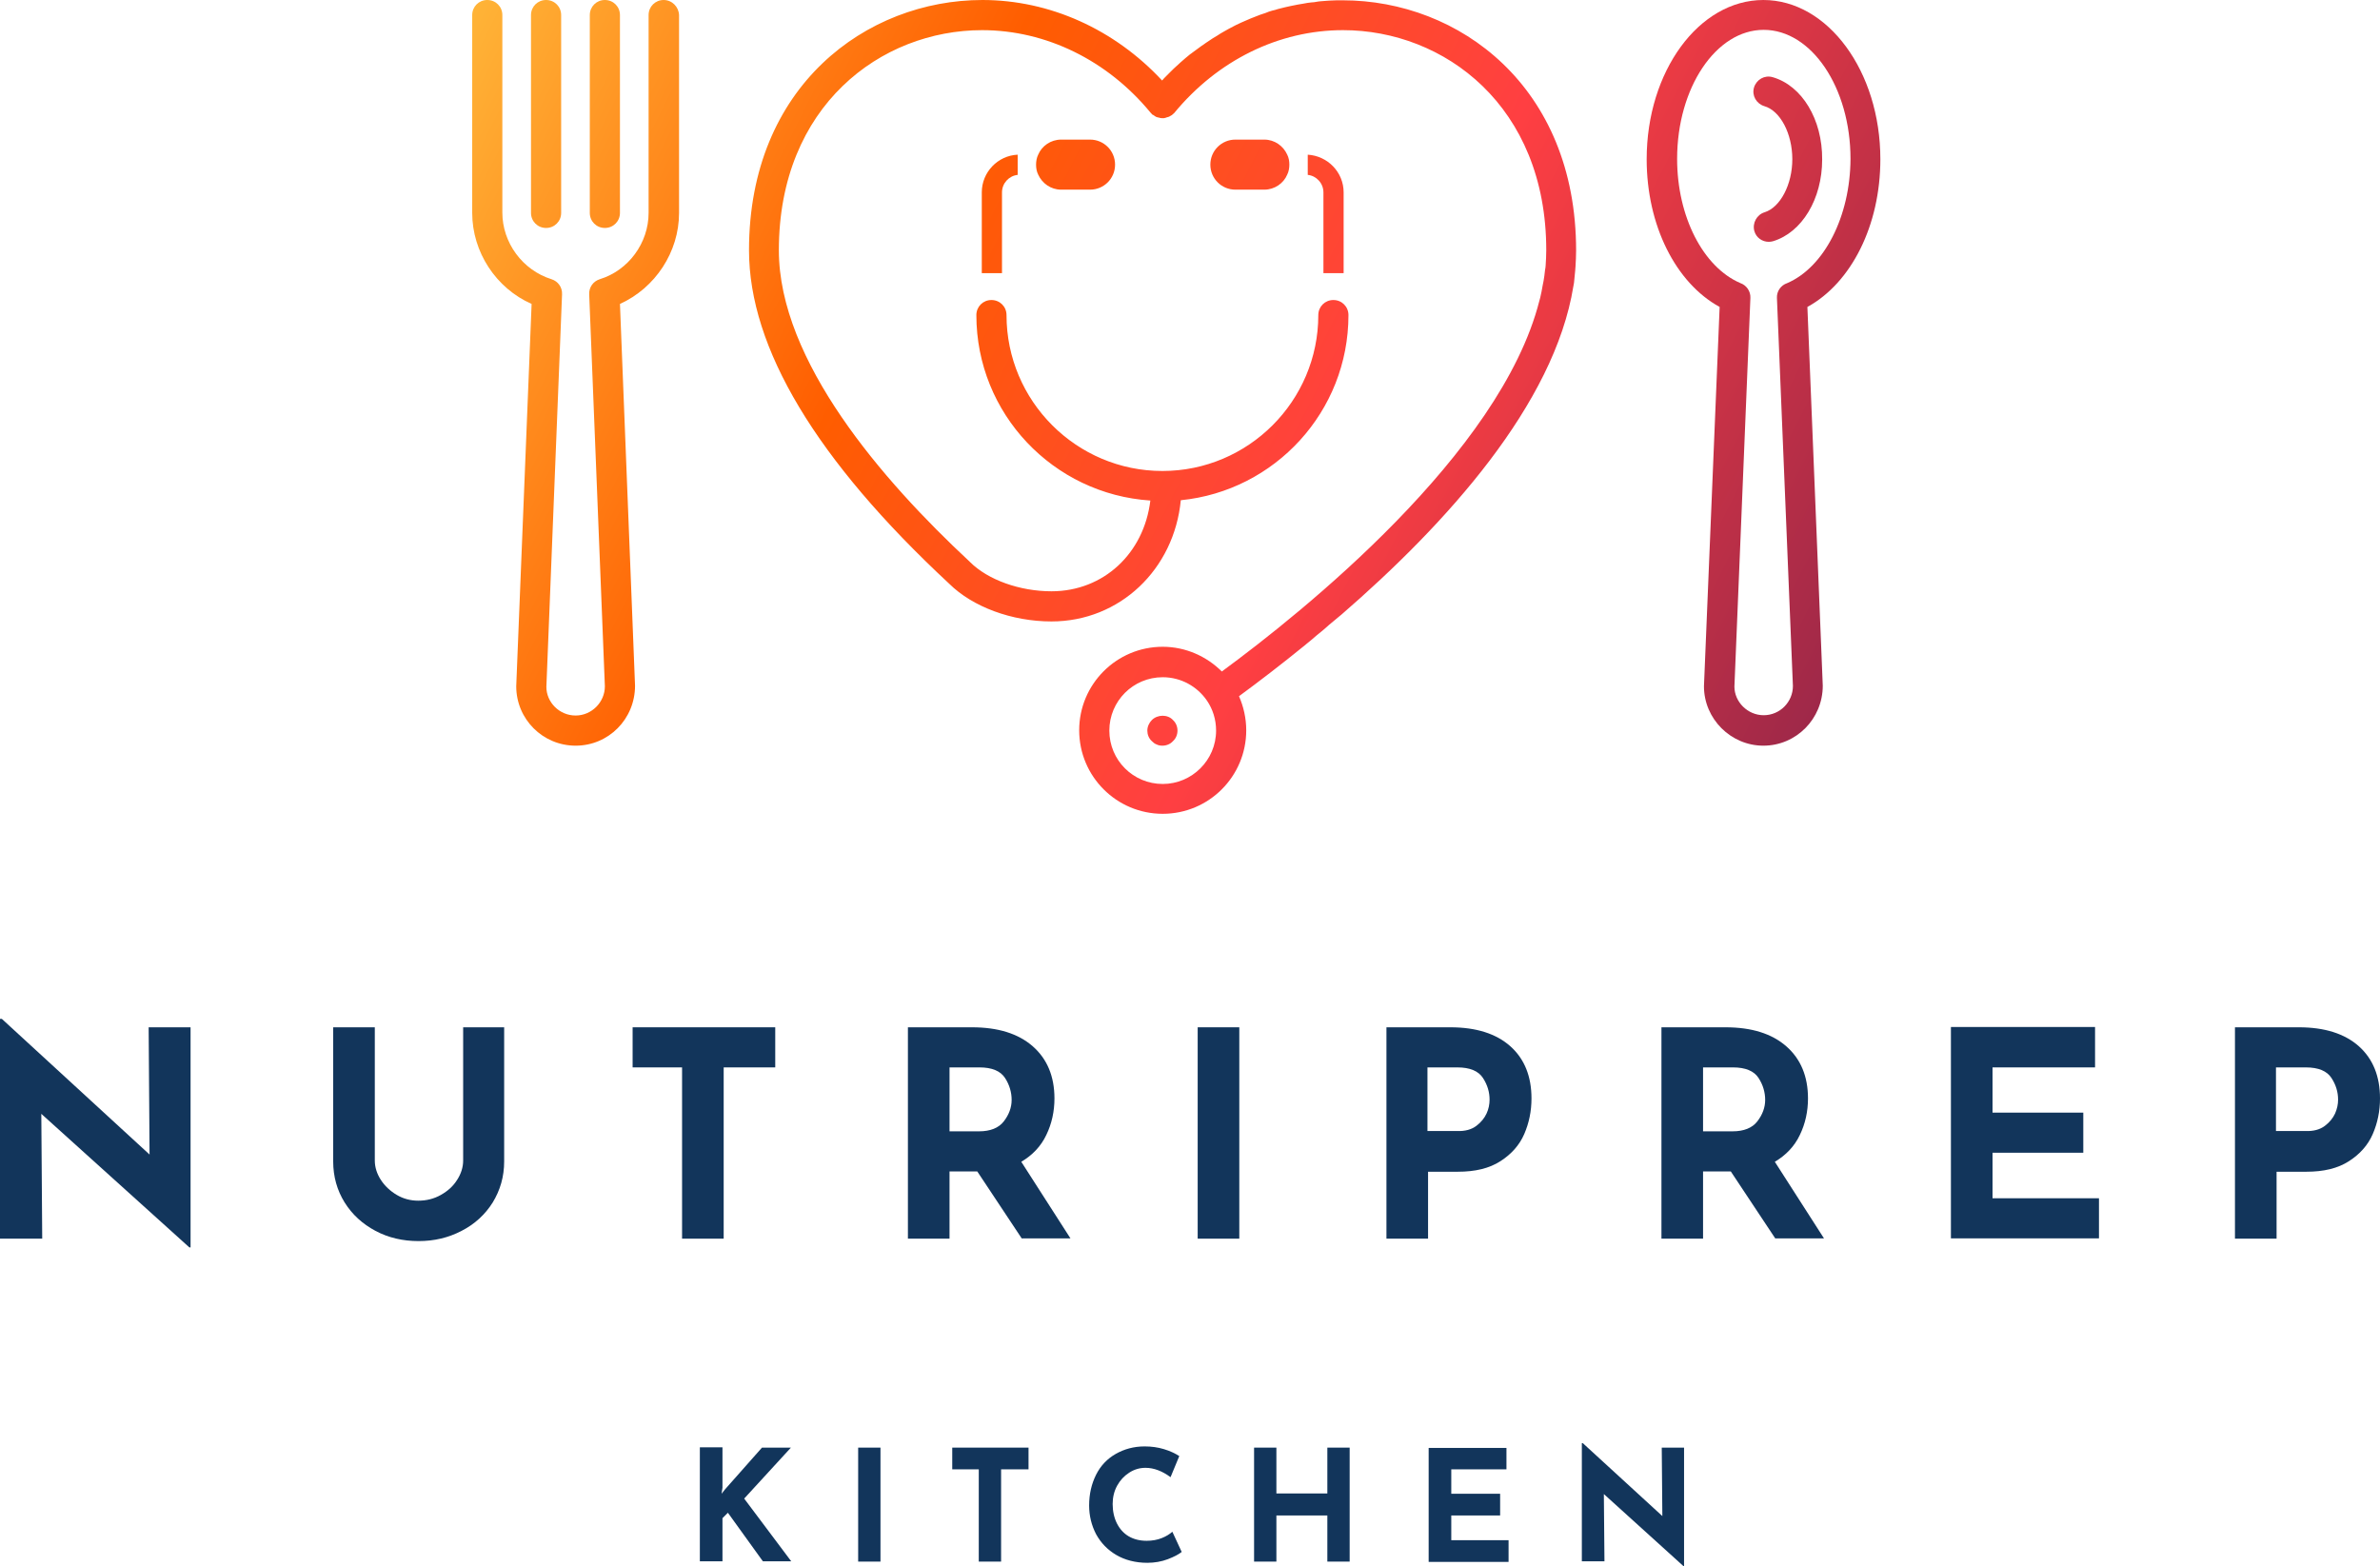 <?xml version="1.0" encoding="utf-8"?>
<!-- Generator: Adobe Illustrator 24.1.2, SVG Export Plug-In . SVG Version: 6.00 Build 0)  -->
<svg version="1.1" id="Слой_1" xmlns="http://www.w3.org/2000/svg" xmlns:xlink="http://www.w3.org/1999/xlink" x="0px" y="0px"
	 viewBox="0 0 789.3 519.4" style="enable-background:new 0 0 789.3 519.4;" xml:space="preserve">
<style type="text/css">
	.st0{fill:#FFFFFF;}
	.st1{fill:#12355B;}
	.st2{fill:#FFB538;}
	.st3{fill:#FF5D00;}
	.st4{fill:#FF3F42;}
	.st5{fill:#80214B;}
	.st6{fill:url(#SVGID_1_);}
	.st7{fill:url(#SVGID_2_);}
	.st8{fill:url(#SVGID_3_);}
	.st9{fill:url(#SVGID_4_);}
	.st10{fill:url(#SVGID_5_);}
	.st11{fill:url(#SVGID_6_);}
	.st12{fill:url(#SVGID_7_);}
	.st13{fill:url(#SVGID_8_);}
	.st14{fill:url(#SVGID_9_);}
	.st15{fill:url(#SVGID_10_);}
	.st16{fill:url(#SVGID_11_);}
	.st17{fill:url(#SVGID_12_);}
	.st18{fill:url(#SVGID_13_);}
	.st19{fill:url(#SVGID_14_);}
	.st20{fill:url(#SVGID_15_);}
	.st21{fill:url(#SVGID_16_);}
	.st22{fill:url(#SVGID_17_);}
	.st23{fill:url(#SVGID_18_);}
	.st24{fill:url(#SVGID_19_);}
	.st25{fill:url(#SVGID_20_);}
	.st26{fill:url(#SVGID_21_);}
	.st27{fill:url(#SVGID_22_);}
	.st28{fill:url(#SVGID_23_);}
	.st29{fill:url(#SVGID_24_);}
	.st30{fill:url(#SVGID_25_);}
	.st31{fill:url(#SVGID_26_);}
	.st32{fill:url(#SVGID_27_);}
	.st33{fill:url(#SVGID_28_);}
	.st34{fill:url(#SVGID_29_);}
	.st35{fill:url(#SVGID_30_);}
	.st36{fill:url(#SVGID_31_);}
	.st37{fill:url(#SVGID_32_);}
	.st38{fill:url(#SVGID_33_);}
</style>
<g>
	<g>
		<g>
			<path class="st1" d="M63.2,340.7v73h-0.4l-49.1-44.3l0.3,41.4H0v-72.9h0.6l49,45l-0.3-42.2H63.2z"/>
			<path class="st1" d="M126.3,391.3c1.3,2,3.1,3.7,5.3,5c2.2,1.3,4.6,1.9,7.1,1.9c2.7,0,5.2-0.6,7.5-1.9c2.3-1.3,4.1-2.9,5.4-5
				c1.3-2,2-4.2,2-6.4v-44.2h13.6v44.5c0,5-1.3,9.5-3.8,13.6c-2.5,4-6,7.2-10.3,9.4c-4.4,2.3-9.1,3.4-14.3,3.4
				c-5.2,0-10-1.1-14.3-3.4c-4.3-2.3-7.7-5.4-10.2-9.4c-2.5-4-3.8-8.6-3.8-13.6v-44.5h13.8v44.2C124.3,387.1,125,389.3,126.3,391.3z
				"/>
			<path class="st1" d="M257.1,340.7V354h-17.1v56.8h-13.8V354h-16.4v-13.3H257.1z"/>
			<path class="st1" d="M338.9,410.8l-14.8-22.3h-9.2v22.3h-13.8v-70.1h21.2c8.7,0,15.4,2.1,20.2,6.3c4.8,4.2,7.2,10,7.2,17.3
				c0,4.3-0.9,8.4-2.7,12.1c-1.8,3.8-4.6,6.7-8.3,8.9l16.3,25.4H338.9z M314.9,375.2h9.8c3.7,0,6.5-1.1,8.2-3.3
				c1.7-2.2,2.6-4.6,2.6-7.1c0-2.5-0.7-5-2.2-7.3c-1.5-2.3-4.3-3.5-8.5-3.5h-9.9V375.2z"/>
			<path class="st1" d="M411,340.7v70.1h-13.8v-70.1H411z"/>
			<path class="st1" d="M500.9,347c4.7,4.2,7,10,7,17.3c0,4.2-0.8,8.1-2.4,11.8c-1.6,3.7-4.3,6.7-7.9,9c-3.7,2.4-8.4,3.5-14.1,3.5
				h-9.9v22.2h-13.8v-70.1H481C489.5,340.7,496.2,342.8,500.9,347z M489.6,373.4c1.6-1.2,2.7-2.6,3.4-4.1s1-3.1,1-4.6
				c0-2.5-0.7-4.9-2.2-7.2c-1.5-2.3-4.3-3.5-8.5-3.5h-9.9v21.1h9.8C485.9,375.2,488,374.6,489.6,373.4z"/>
			<path class="st1" d="M588.8,410.8L574,388.5h-9.2v22.3H551v-70.1h21.2c8.7,0,15.4,2.1,20.2,6.3c4.8,4.2,7.2,10,7.2,17.3
				c0,4.3-0.9,8.4-2.7,12.1c-1.8,3.8-4.6,6.7-8.3,8.9l16.3,25.4H588.8z M564.8,375.2h9.8c3.7,0,6.5-1.1,8.2-3.3
				c1.7-2.2,2.6-4.6,2.6-7.1c0-2.5-0.7-5-2.2-7.3c-1.5-2.3-4.3-3.5-8.5-3.5h-9.9V375.2z"/>
			<path class="st1" d="M694.8,340.7V354h-34v15h30.1v13.3h-30.1v15.1h35.3v13.3H647v-70.1H694.8z"/>
			<path class="st1" d="M782.3,347c4.7,4.2,7,10,7,17.3c0,4.2-0.8,8.1-2.4,11.8c-1.6,3.7-4.3,6.7-7.9,9c-3.7,2.4-8.4,3.5-14.1,3.5
				h-9.9v22.2h-13.8v-70.1h21.2C770.9,340.7,777.6,342.8,782.3,347z M771,373.4c1.6-1.2,2.7-2.6,3.4-4.1c0.7-1.6,1-3.1,1-4.6
				c0-2.5-0.7-4.9-2.2-7.2c-1.5-2.3-4.3-3.5-8.5-3.5h-9.9v21.1h9.8C767.3,375.2,769.4,374.6,771,373.4z"/>
		</g>
	</g>
	<g>
		<g>
			<path class="st1" d="M239.3,495.4l1.1-1.4l12.3-13.9h9.6L246.8,497l15.6,20.8H253l-11.6-16.1l-1.8,1.8v14.3h-7.5v-37.8h7.5v13.4
				L239.3,495.4z"/>
			<path class="st1" d="M292,480.1v37.8h-7.4v-37.8H292z"/>
			<path class="st1" d="M341.1,480.1v7.2H332v30.6h-7.4v-30.6h-8.8v-7.2H341.1z"/>
			<path class="st1" d="M387.3,517.1c-2.1,0.8-4.4,1.2-6.8,1.2c-3.9,0-7.4-0.9-10.3-2.6c-2.9-1.7-5.1-4-6.7-6.9
				c-1.5-2.9-2.3-6.1-2.3-9.5c0-3.8,0.8-7.2,2.3-10.2c1.5-3,3.7-5.3,6.5-6.9s6-2.5,9.6-2.5c2.3,0,4.4,0.3,6.4,0.9
				c2,0.6,3.7,1.4,5.1,2.3l-2.9,7c-2.7-2-5.5-3.1-8.3-3.1c-1.9,0-3.7,0.5-5.4,1.6c-1.7,1.1-3,2.5-4,4.3c-1,1.8-1.5,3.9-1.5,6.1
				c0,2.4,0.5,4.6,1.4,6.4c0.9,1.8,2.2,3.3,3.9,4.3c1.7,1,3.7,1.5,6,1.5c1.8,0,3.5-0.3,5-0.9c1.5-0.6,2.6-1.3,3.5-2.1l3.1,6.7
				C390.9,515.5,389.4,516.3,387.3,517.1z"/>
			<path class="st1" d="M447.6,517.9h-7.4v-15.3h-16.9v15.3h-7.4v-37.8h7.4v15.2h16.9v-15.2h7.4V517.9z"/>
			<path class="st1" d="M499.6,480.1v7.2h-18.3v8.1h16.2v7.2h-16.2v8.2h19v7.2h-26.5v-37.8H499.6z"/>
			<path class="st1" d="M558.5,480.1v39.3h-0.2l-26.4-23.9l0.2,22.3h-7.5v-39.2h0.3l26.4,24.2l-0.2-22.7H558.5z"/>
		</g>
	</g>
	<g>
		<linearGradient id="SVGID_1_" gradientUnits="userSpaceOnUse" x1="162.755" y1="-14.713" x2="642.806" y2="229.143">
			<stop  offset="0" style="stop-color:#FFB538"/>
			<stop  offset="0.313" style="stop-color:#FF5D00"/>
			<stop  offset="0.609" style="stop-color:#FF3F42"/>
			<stop  offset="1" style="stop-color:#8D244A"/>
		</linearGradient>
		<path class="st6" d="M325.6,90.6h6.7V63.8c0-3,2.3-5.5,5.2-5.8v-6.7c-6.6,0.3-11.9,5.8-11.9,12.5V90.6z"/>
		<linearGradient id="SVGID_2_" gradientUnits="userSpaceOnUse" x1="174.519" y1="-37.872" x2="654.57" y2="205.983">
			<stop  offset="0" style="stop-color:#FFB538"/>
			<stop  offset="0.313" style="stop-color:#FF5D00"/>
			<stop  offset="0.609" style="stop-color:#FF3F42"/>
			<stop  offset="1" style="stop-color:#8D244A"/>
		</linearGradient>
		<path class="st7" d="M352.3,46.3h-0.4c-3.4,0-6.4,2.1-7.6,5c-0.5,1-0.7,2.2-0.7,3.3c0,1.2,0.2,2.3,0.7,3.3c1.3,2.9,4.2,5,7.6,5
			h0.4h9.2c4.6,0,8.3-3.7,8.3-8.3c0-4.6-3.7-8.3-8.3-8.3H352.3z"/>
		<linearGradient id="SVGID_3_" gradientUnits="userSpaceOnUse" x1="184.506" y1="-57.532" x2="664.557" y2="186.324">
			<stop  offset="0" style="stop-color:#FFB538"/>
			<stop  offset="0.313" style="stop-color:#FF5D00"/>
			<stop  offset="0.609" style="stop-color:#FF3F42"/>
			<stop  offset="1" style="stop-color:#8D244A"/>
		</linearGradient>
		<path class="st8" d="M445.6,90.6V63.8c0-6.7-5.3-12.1-11.9-12.5v6.7c2.9,0.3,5.2,2.8,5.2,5.8v26.8H445.6z"/>
		<linearGradient id="SVGID_4_" gradientUnits="userSpaceOnUse" x1="186.371" y1="-61.203" x2="666.422" y2="182.653">
			<stop  offset="0" style="stop-color:#FFB538"/>
			<stop  offset="0.313" style="stop-color:#FF5D00"/>
			<stop  offset="0.609" style="stop-color:#FF3F42"/>
			<stop  offset="1" style="stop-color:#8D244A"/>
		</linearGradient>
		<path class="st9" d="M419.3,46.3h-0.4h-9.2c-4.6,0-8.3,3.7-8.3,8.3c0,4.6,3.7,8.3,8.3,8.3h9.2h0.4c3.4,0,6.4-2.1,7.6-5
			c0.5-1,0.7-2.2,0.7-3.3c0-1.2-0.2-2.3-0.7-3.3C425.6,48.4,422.7,46.3,419.3,46.3z"/>
		<linearGradient id="SVGID_5_" gradientUnits="userSpaceOnUse" x1="155.367" y1="-0.169" x2="635.418" y2="243.686">
			<stop  offset="0" style="stop-color:#FFB538"/>
			<stop  offset="0.313" style="stop-color:#FF5D00"/>
			<stop  offset="0.609" style="stop-color:#FF3F42"/>
			<stop  offset="1" style="stop-color:#8D244A"/>
		</linearGradient>
		<path class="st10" d="M522.4,89.7c0-0.5,0.1-0.9,0.1-1.3c0.1-1.8,0.2-3.5,0.2-5.3c0-54.5-38.9-83-77.4-83c-1.5,0-2.9,0-4.4,0.1
			c-0.5,0-1,0.1-1.4,0.1c-1,0.1-1.9,0.1-2.9,0.3c-0.6,0.1-1.1,0.2-1.7,0.2c-0.9,0.1-1.7,0.2-2.6,0.4c-0.6,0.1-1.2,0.2-1.8,0.3
			c-0.8,0.2-1.7,0.3-2.5,0.5c-0.6,0.1-1.2,0.3-1.8,0.4c-0.8,0.2-1.6,0.4-2.4,0.6c-0.6,0.2-1.2,0.4-1.8,0.5c-0.8,0.2-1.6,0.5-2.3,0.8
			c-0.6,0.2-1.2,0.4-1.8,0.6c-0.8,0.3-1.5,0.6-2.3,0.9c-0.6,0.2-1.2,0.5-1.7,0.7c-0.8,0.3-1.5,0.7-2.3,1c-0.6,0.3-1.1,0.5-1.7,0.8
			c-0.8,0.4-1.5,0.8-2.3,1.2c-0.5,0.3-1.1,0.6-1.6,0.9c-0.8,0.4-1.5,0.9-2.3,1.4c-0.5,0.3-1,0.6-1.5,0.9c-0.8,0.5-1.6,1.1-2.4,1.6
			c-0.4,0.3-0.8,0.6-1.3,0.9c-1.1,0.8-2.3,1.7-3.4,2.5c-0.1,0.1-0.2,0.2-0.3,0.2c-1.1,0.9-2.2,1.8-3.3,2.8c-0.4,0.4-0.8,0.7-1.2,1.1
			c-0.7,0.6-1.4,1.3-2.1,2c-0.5,0.5-0.9,0.9-1.4,1.4c-0.5,0.5-1,1-1.4,1.5C369.6,9.7,348.1,0,325.8,0c-38.4,0-77.4,28.5-77.4,83
			c0,32.4,22.3,69.6,66.4,110.6c0,0,0,0,0,0c7.8,7.7,20.8,12.5,33.9,12.5c22.7,0,40.7-17.3,42.9-40.2c31.2-3.1,55.6-29.4,55.6-61.4
			c0-2.8-2.2-5-5-5c-2.8,0-5,2.2-5,5c0,28.5-23.2,51.7-51.7,51.7c-28.5,0-51.7-23.2-51.7-51.7c0-2.8-2.2-5-5-5c-2.8,0-5,2.2-5,5
			c0,32.7,25.5,59.4,57.7,61.5c-2.1,17.5-15.5,30.1-32.8,30.1c-10.5,0-21.1-3.8-27-9.7c0,0-0.1,0-0.1-0.1c0,0,0-0.1-0.1-0.1
			c-28.8-26.8-63.2-66.5-63.2-103.2c0-47.9,33.9-73,67.4-73c21.2,0,41.6,10,55.9,27.4c0.1,0.1,0.1,0.1,0.2,0.2
			c0.2,0.2,0.3,0.4,0.5,0.5c0,0,0,0,0.1,0c0.1,0.1,0.2,0.1,0.3,0.2c0.2,0.1,0.4,0.3,0.6,0.4c0.1,0.1,0.2,0.1,0.3,0.1
			c0.2,0.1,0.4,0.2,0.7,0.2c0.1,0,0.2,0,0.3,0.1c0.2,0,0.5,0.1,0.7,0.1c0.1,0,0.1,0,0.2,0h0c0.1,0,0.1,0,0.2,0c0.2,0,0.5,0,0.7-0.1
			c0.1,0,0.2,0,0.3-0.1c0.2-0.1,0.5-0.1,0.7-0.2c0.1,0,0.2-0.1,0.3-0.1c0.2-0.1,0.5-0.3,0.7-0.4c0.1,0,0.1-0.1,0.2-0.1
			c0.3-0.2,0.5-0.5,0.8-0.7C403.8,20,424.1,10,445.4,10c33.5,0,67.4,25.1,67.4,73c0,1.7-0.1,3.4-0.2,5c0,0.5-0.1,1-0.2,1.5
			c-0.1,1.2-0.3,2.5-0.5,3.7c-0.1,0.5-0.2,1-0.3,1.5c-0.2,1.3-0.5,2.7-0.8,4c-0.1,0.4-0.2,0.7-0.3,1.1
			c-12.9,50.7-78.6,103.3-105.3,122.9c-5-5-12-8.2-19.6-8.2c-15.3,0-27.7,12.4-27.7,27.7c0,15.3,12.4,27.7,27.7,27.7
			c15.3,0,27.7-12.4,27.7-27.7c0-4-0.9-7.9-2.4-11.3c6.4-4.7,14-10.5,22.1-17.1c0,0,0,0,0.1-0.1c1.2-1,2.5-2,3.7-3.1
			c0.3-0.3,0.7-0.5,1-0.8c1-0.8,1.9-1.6,2.9-2.5c1.2-1,2.4-2,3.6-3c0.2-0.1,0.3-0.3,0.5-0.4c35-30.3,70.7-69.9,77-109
			c0.1-0.4,0.1-0.7,0.2-1.1C522.1,92.5,522.3,91.1,522.4,89.7z M385.6,260c-9.8,0-17.7-7.9-17.7-17.7s7.9-17.7,17.7-17.7
			c6.1,0,11.5,3.1,14.7,7.8c0,0,0,0,0,0c0,0,0,0,0,0c0,0,0,0,0,0c1.9,2.8,3,6.2,3,9.9C403.3,252.1,395.3,260,385.6,260z"/>
		<linearGradient id="SVGID_6_" gradientUnits="userSpaceOnUse" x1="193.684" y1="-75.599" x2="673.735" y2="168.256">
			<stop  offset="0" style="stop-color:#FFB538"/>
			<stop  offset="0.313" style="stop-color:#FF5D00"/>
			<stop  offset="0.609" style="stop-color:#FF3F42"/>
			<stop  offset="1" style="stop-color:#8D244A"/>
		</linearGradient>
		<path class="st11" d="M623.6,52.8c0-29.1-17.4-52.8-38.8-52.8c-21.4,0-38.7,23.7-38.7,52.8c0,21.9,9.6,41,24.2,49l-5.2,125.8
			c0,10.8,8.9,19.7,19.7,19.7c10.9,0,19.7-8.9,19.7-19.9l-5.1-125.6C614,93.8,623.6,74.7,623.6,52.8z M592.7,93.9
			c-2.1,0.7-3.5,2.7-3.4,4.9l5.3,128.7c0,5.3-4.3,9.7-9.7,9.7c-5.3,0-9.7-4.4-9.7-9.5l5.3-128.9c0.1-2.2-1.3-4.2-3.3-4.9
			c-12.4-5.3-21-22.1-21-41.2c0-23.6,12.9-42.8,28.7-42.8c15.9,0,28.8,19.2,28.8,42.8C613.6,71.8,605,88.6,592.7,93.9z"/>
		<linearGradient id="SVGID_7_" gradientUnits="userSpaceOnUse" x1="222.48" y1="-132.288" x2="702.531" y2="111.568">
			<stop  offset="0" style="stop-color:#FFB538"/>
			<stop  offset="0.313" style="stop-color:#FF5D00"/>
			<stop  offset="0.609" style="stop-color:#FF3F42"/>
			<stop  offset="1" style="stop-color:#8D244A"/>
		</linearGradient>
		<path class="st12" d="M587.9,25.6c-2.7-0.8-5.4,0.8-6.2,3.4c-0.8,2.7,0.8,5.4,3.4,6.2c5.3,1.5,9.3,9.1,9.3,17.6
			c0,8.4-4,16-9.2,17.6c-2.6,0.8-4.1,3.6-3.4,6.2c0.6,2.2,2.6,3.6,4.8,3.6c0.5,0,1-0.1,1.4-0.2c9.6-2.9,16.3-14,16.3-27.1
			C604.4,39.6,597.6,28.4,587.9,25.6z"/>
		<linearGradient id="SVGID_8_" gradientUnits="userSpaceOnUse" x1="145.308" y1="19.632" x2="625.359" y2="263.488">
			<stop  offset="0" style="stop-color:#FFB538"/>
			<stop  offset="0.313" style="stop-color:#FF5D00"/>
			<stop  offset="0.609" style="stop-color:#FF3F42"/>
			<stop  offset="1" style="stop-color:#8D244A"/>
		</linearGradient>
		<path class="st13" d="M181.1,75.6c2.8,0,5-2.2,5-5V5c0-2.8-2.2-5-5-5s-5,2.2-5,5v65.6C176.1,73.4,178.3,75.6,181.1,75.6z"/>
		<linearGradient id="SVGID_9_" gradientUnits="userSpaceOnUse" x1="149.31" y1="11.754" x2="629.361" y2="255.609">
			<stop  offset="0" style="stop-color:#FFB538"/>
			<stop  offset="0.313" style="stop-color:#FF5D00"/>
			<stop  offset="0.609" style="stop-color:#FF3F42"/>
			<stop  offset="1" style="stop-color:#8D244A"/>
		</linearGradient>
		<path class="st14" d="M200.6,75.6c2.8,0,5-2.2,5-5V5c0-2.8-2.2-5-5-5s-5,2.2-5,5v65.6C195.6,73.4,197.8,75.6,200.6,75.6z"/>
		<linearGradient id="SVGID_10_" gradientUnits="userSpaceOnUse" x1="115.283" y1="78.739" x2="595.334" y2="322.595">
			<stop  offset="0" style="stop-color:#FFB538"/>
			<stop  offset="0.313" style="stop-color:#FF5D00"/>
			<stop  offset="0.609" style="stop-color:#FF3F42"/>
			<stop  offset="1" style="stop-color:#8D244A"/>
		</linearGradient>
		<path class="st15" d="M220.1,0c-2.8,0-5,2.2-5,5v65.6c0,10-6.7,19.1-16.2,22c-2.2,0.7-3.6,2.7-3.5,5l5.2,130
			c0,5.3-4.4,9.7-9.7,9.7c-5.4,0-9.7-4.4-9.7-9.5l5.2-130.2c0.1-2.3-1.3-4.3-3.5-5c-9.6-3-16.3-12.1-16.3-22.1V5c0-2.8-2.2-5-5-5
			c-2.8,0-5,2.2-5,5v65.6c0,13,7.9,25,19.7,30.2l-5.1,126.8c0,10.9,8.8,19.7,19.7,19.7s19.7-8.8,19.7-19.9l-5-126.6
			c11.7-5.3,19.6-17.2,19.6-30.2V5C225.1,2.3,222.9,0,220.1,0z"/>
		<linearGradient id="SVGID_11_" gradientUnits="userSpaceOnUse" x1="104.67" y1="99.632" x2="584.721" y2="343.488">
			<stop  offset="0" style="stop-color:#FFB538"/>
			<stop  offset="0.313" style="stop-color:#FF5D00"/>
			<stop  offset="0.609" style="stop-color:#FF3F42"/>
			<stop  offset="1" style="stop-color:#8D244A"/>
		</linearGradient>
		<path class="st16" d="M382,238.8c-0.9,0.9-1.5,2.2-1.5,3.5c0,1.3,0.5,2.6,1.5,3.5c0.5,0.5,1,0.9,1.6,1.1c0.6,0.3,1.2,0.4,1.9,0.4
			c1.3,0,2.6-0.5,3.5-1.5c1-0.9,1.5-2.2,1.5-3.5c0-1.3-0.5-2.6-1.5-3.5C387.3,236.9,383.9,236.9,382,238.8z"/>
	</g>
</g>
</svg>
